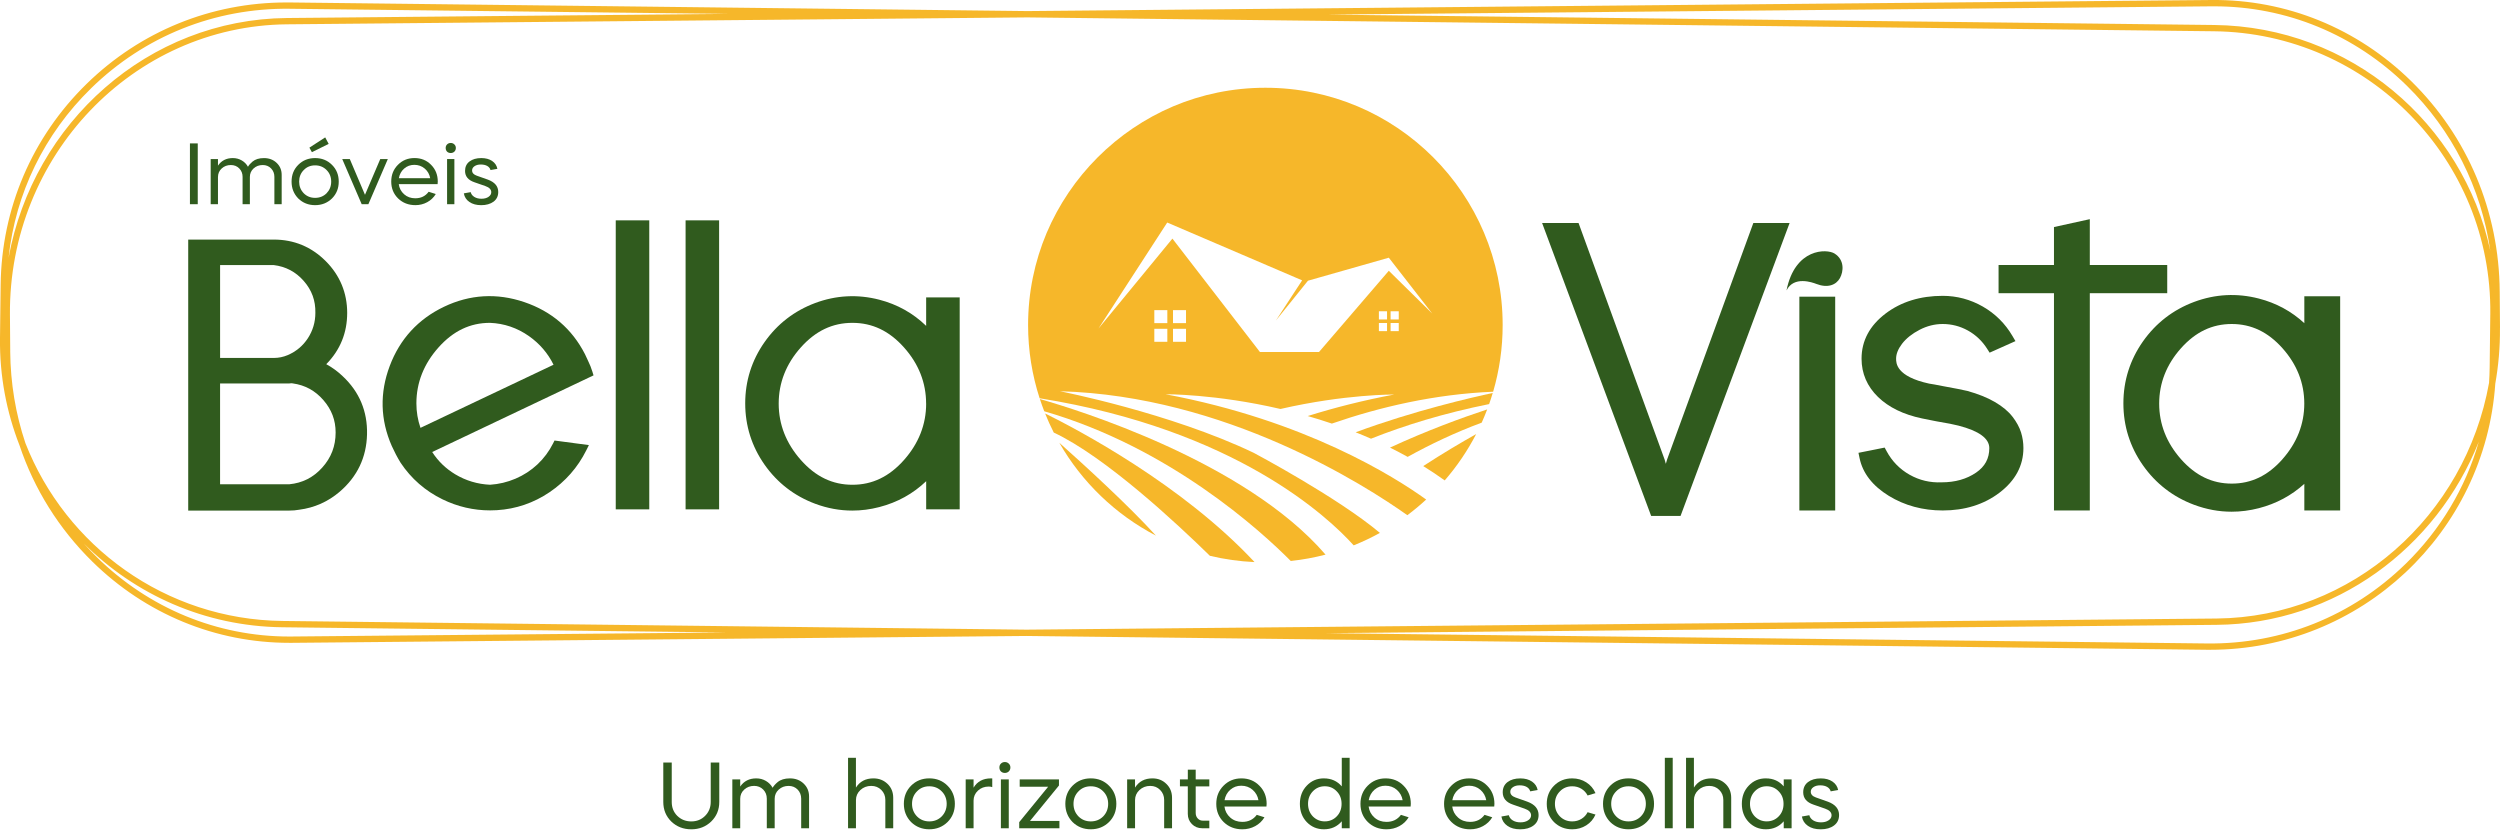 <svg viewBox="0 0 824 274" fill="none" xmlns="http://www.w3.org/2000/svg">
<g clip-path="url(#clip0_1_5)">
<path d="M234.255 264.326V251.324H237.074V264.326C237.074 266.89 236.188 269.03 234.414 270.769C232.641 272.48 230.452 273.339 227.847 273.339C225.242 273.339 223.026 272.48 221.252 270.769C219.5 269.037 218.62 266.89 218.62 264.326V251.324H221.405V264.326C221.405 266.162 222.014 267.693 223.233 268.912C224.494 270.132 226.032 270.741 227.847 270.741C229.662 270.741 231.179 270.132 232.398 268.912C233.618 267.693 234.255 266.148 234.255 264.326Z" fill="#305B1E"/>
<path d="M241.376 272.993V256.893H243.974V259.249C245.193 257.455 246.953 256.554 249.266 256.554C250.423 256.554 251.483 256.831 252.439 257.392C253.395 257.953 254.136 258.701 254.656 259.65C255.009 259.034 255.556 258.411 256.298 257.794C257.288 256.97 258.639 256.554 260.35 256.554C262.165 256.554 263.675 257.122 264.874 258.258C266.072 259.394 266.668 260.821 266.668 262.532V272.999H264.07V263.246C264.07 262.047 263.675 261.05 262.893 260.239C262.11 259.436 261.119 259.034 259.921 259.034C258.618 259.034 257.524 259.45 256.637 260.274C255.771 261.078 255.335 262.082 255.335 263.273V272.993H252.737V263.239C252.737 262.04 252.342 261.043 251.546 260.232C250.749 259.429 249.751 259.027 248.56 259.027C247.257 259.027 246.163 259.443 245.276 260.267C244.41 261.071 243.974 262.075 243.974 263.267V272.986H241.376V272.993Z" fill="#305B1E"/>
<path d="M279.518 272.993V249.772H282.116V259.588C283.397 257.565 285.316 256.554 287.872 256.554C289.729 256.554 291.288 257.164 292.548 258.383C293.788 259.581 294.405 261.105 294.405 262.969V272.999H291.807V263.648C291.807 262.345 291.364 261.251 290.477 260.364C289.59 259.477 288.482 259.034 287.166 259.034C285.739 259.034 284.547 259.491 283.578 260.399C282.608 261.306 282.123 262.415 282.123 263.71V272.999H279.525L279.518 272.993Z" fill="#305B1E"/>
<path d="M300.293 270.949C298.707 269.321 297.91 267.319 297.91 264.943C297.91 262.567 298.707 260.558 300.293 258.965C301.88 257.371 303.902 256.547 306.299 256.547C308.696 256.547 310.698 257.351 312.305 258.965C313.912 260.551 314.723 262.546 314.723 264.943C314.723 267.34 313.919 269.342 312.305 270.949C310.677 272.535 308.675 273.332 306.299 273.332C303.923 273.332 301.921 272.535 300.293 270.949ZM306.299 270.734C307.927 270.734 309.292 270.187 310.386 269.092C311.481 267.956 312.028 266.578 312.028 264.943C312.028 263.308 311.481 261.916 310.386 260.828C309.292 259.713 307.927 259.159 306.299 259.159C304.671 259.159 303.314 259.713 302.247 260.828C301.152 261.923 300.605 263.294 300.605 264.943C300.605 266.592 301.152 267.956 302.247 269.092C303.341 270.187 304.692 270.734 306.299 270.734Z" fill="#305B1E"/>
<path d="M320.888 263.89V272.993H318.29V256.893H320.888V259.616C322.107 257.572 324.012 256.554 326.617 256.554H327.047V259.436C326.714 259.311 326.333 259.249 325.904 259.249C324.477 259.249 323.292 259.692 322.343 260.579C321.373 261.486 320.888 262.588 320.888 263.89Z" fill="#305B1E"/>
<path d="M329.894 254.261C329.561 253.908 329.402 253.478 329.402 252.959C329.402 252.439 329.568 252.017 329.894 251.691C330.247 251.338 330.676 251.165 331.196 251.165C331.716 251.165 332.145 251.338 332.498 251.691C332.852 252.023 333.025 252.446 333.025 252.959C333.025 253.471 332.852 253.908 332.498 254.261C332.145 254.594 331.716 254.76 331.196 254.76C330.676 254.76 330.247 254.594 329.894 254.261ZM332.491 272.993H329.894V256.893H332.491V272.993Z" fill="#305B1E"/>
<path d="M335.934 272.993V270.977L345.473 259.304H336.094V256.886H349.034V258.902L339.495 270.575H349.186V272.993H335.934Z" fill="#305B1E"/>
<path d="M353.516 270.949C351.93 269.321 351.133 267.319 351.133 264.943C351.133 262.567 351.93 260.558 353.516 258.965C355.102 257.371 357.125 256.547 359.522 256.547C361.919 256.547 363.921 257.351 365.528 258.965C367.135 260.551 367.946 262.546 367.946 264.943C367.946 267.34 367.142 269.342 365.528 270.949C363.9 272.535 361.898 273.332 359.522 273.332C357.146 273.332 355.144 272.535 353.516 270.949ZM359.522 270.734C361.15 270.734 362.515 270.187 363.609 269.092C364.704 267.956 365.251 266.578 365.251 264.943C365.251 263.308 364.704 261.916 363.609 260.828C362.515 259.713 361.15 259.159 359.522 259.159C357.894 259.159 356.536 259.713 355.469 260.828C354.375 261.923 353.828 263.294 353.828 264.943C353.828 266.592 354.375 267.956 355.469 269.092C356.564 270.187 357.915 270.734 359.522 270.734Z" fill="#305B1E"/>
<path d="M371.506 272.993V256.893H374.104V259.588C375.386 257.565 377.291 256.554 379.833 256.554C381.689 256.554 383.227 257.164 384.446 258.383C385.686 259.581 386.303 261.105 386.303 262.969V272.999H383.705V263.648C383.705 262.345 383.262 261.251 382.375 260.364C381.509 259.477 380.422 259.034 379.126 259.034C377.72 259.034 376.536 259.491 375.566 260.399C374.596 261.306 374.111 262.414 374.111 263.71V272.999H371.513L371.506 272.993Z" fill="#305B1E"/>
<path d="M388.908 259.186V256.893H391.505V253.672H394.103V256.893H398.592V259.186H394.103V267.949C394.103 268.67 394.325 269.279 394.768 269.757C395.212 270.242 395.766 270.485 396.424 270.485H398.592V272.993H396.237C394.893 272.993 393.771 272.535 392.863 271.628C391.956 270.72 391.499 269.598 391.499 268.254V259.179H388.901L388.908 259.186Z" fill="#305B1E"/>
<path d="M417.421 265.844H403.58C403.767 267.291 404.404 268.497 405.499 269.467C406.572 270.416 407.896 270.894 409.461 270.894C411.505 270.894 413.091 270.118 414.227 268.573L416.769 269.376C416.028 270.616 415.01 271.586 413.721 272.286C412.433 272.986 411.013 273.339 409.461 273.339C407.023 273.339 404.979 272.542 403.33 270.956C401.703 269.349 400.885 267.347 400.885 264.95C400.885 262.553 401.682 260.565 403.268 258.972C404.854 257.364 406.829 256.554 409.184 256.554C411.539 256.554 413.527 257.358 415.1 258.972C416.686 260.558 417.483 262.553 417.483 264.95C417.483 265.012 417.462 265.31 417.421 265.85V265.844ZM403.614 263.738H414.788C414.539 262.352 413.888 261.209 412.835 260.302C411.803 259.415 410.563 258.972 409.122 258.972C407.681 258.972 406.51 259.415 405.499 260.302C404.487 261.188 403.857 262.331 403.608 263.738H403.614Z" fill="#305B1E"/>
<path d="M436.367 256.554C438.785 256.554 440.745 257.434 442.248 259.186V249.772H444.846V272.993H442.248V270.7C440.738 272.452 438.778 273.332 436.367 273.332C434.116 273.332 432.231 272.535 430.7 270.949C429.19 269.363 428.442 267.361 428.442 264.943C428.442 262.525 429.197 260.537 430.7 258.965C432.204 257.358 434.095 256.547 436.367 256.547V256.554ZM436.644 259.152C435.092 259.152 433.783 259.706 432.709 260.821C431.656 261.916 431.13 263.287 431.13 264.936C431.13 266.585 431.656 267.97 432.709 269.086C433.804 270.18 435.113 270.727 436.644 270.727C438.175 270.727 439.526 270.18 440.579 269.086C441.652 267.991 442.186 266.606 442.186 264.936C442.186 263.267 441.646 261.895 440.579 260.821C439.526 259.706 438.217 259.152 436.644 259.152Z" fill="#305B1E"/>
<path d="M464.942 265.844H451.101C451.288 267.291 451.926 268.497 453.02 269.467C454.094 270.416 455.417 270.894 456.983 270.894C459.026 270.894 460.613 270.118 461.749 268.573L464.291 269.376C463.55 270.616 462.531 271.586 461.243 272.286C459.955 272.986 458.534 273.339 456.983 273.339C454.544 273.339 452.501 272.542 450.852 270.956C449.224 269.349 448.407 267.347 448.407 264.95C448.407 262.553 449.203 260.565 450.79 258.972C452.376 257.364 454.35 256.554 456.706 256.554C459.061 256.554 461.049 257.358 462.622 258.972C464.208 260.558 465.005 262.553 465.005 264.95C465.005 265.012 464.984 265.31 464.942 265.85V265.844ZM451.136 263.738H462.31C462.06 262.352 461.409 261.209 460.356 260.302C459.324 259.415 458.084 258.972 456.643 258.972C455.202 258.972 454.032 259.415 453.02 260.302C452.009 261.188 451.378 262.331 451.129 263.738H451.136Z" fill="#305B1E"/>
<path d="M492.499 265.844H478.658C478.845 267.291 479.483 268.497 480.577 269.467C481.651 270.416 482.974 270.894 484.54 270.894C486.583 270.894 488.17 270.118 489.306 268.573L491.848 269.376C491.107 270.616 490.088 271.586 488.8 272.286C487.511 272.986 486.091 273.339 484.54 273.339C482.101 273.339 480.058 272.542 478.409 270.956C476.781 269.349 475.964 267.347 475.964 264.95C475.964 262.553 476.76 260.565 478.347 258.972C479.933 257.364 481.907 256.554 484.263 256.554C486.618 256.554 488.606 257.358 490.178 258.972C491.765 260.558 492.561 262.553 492.561 264.95C492.561 265.012 492.541 265.31 492.499 265.85V265.844ZM478.693 263.738H489.867C489.617 262.352 488.966 261.209 487.913 260.302C486.881 259.415 485.641 258.972 484.2 258.972C482.759 258.972 481.589 259.415 480.577 260.302C479.566 261.188 478.935 262.331 478.686 263.738H478.693Z" fill="#305B1E"/>
<path d="M506.804 260.392L504.359 260.828C504.192 260.212 503.805 259.727 503.195 259.373C502.585 259.02 501.816 258.847 500.888 258.847C499.96 258.847 499.26 259.041 498.671 259.436C498.083 259.831 497.792 260.336 497.792 260.953C497.792 261.819 498.36 262.449 499.496 262.844L503.43 264.236C505.89 265.144 507.116 266.612 507.116 268.635C507.116 270.104 506.562 271.254 505.446 272.085C504.331 272.923 502.876 273.339 501.082 273.339C499.288 273.339 497.958 272.965 496.856 272.21C495.755 271.455 495.09 270.429 494.861 269.127L497.307 268.691C497.473 269.39 497.902 269.958 498.588 270.395C499.281 270.824 500.133 271.046 501.144 271.046C502.156 271.046 502.966 270.831 503.638 270.395C504.31 269.958 504.643 269.404 504.643 268.725C504.643 267.755 503.929 267.021 502.509 266.529L498.671 265.199C496.42 264.437 495.298 263.086 495.298 261.14C495.298 259.699 495.831 258.57 496.891 257.766C497.951 256.963 499.35 256.561 501.089 256.561C502.634 256.561 503.922 256.907 504.941 257.6C505.959 258.293 506.589 259.228 506.811 260.399L506.804 260.392Z" fill="#305B1E"/>
<path d="M525.875 261.417L523.277 262.193C522.799 261.265 522.113 260.523 521.22 259.976C520.319 259.429 519.315 259.159 518.2 259.159C516.572 259.159 515.214 259.713 514.147 260.828C513.053 261.923 512.505 263.294 512.505 264.943C512.505 266.592 513.053 267.956 514.147 269.092C515.242 270.187 516.592 270.734 518.2 270.734C519.315 270.734 520.319 270.464 521.22 269.917C522.12 269.37 522.806 268.635 523.277 267.7L525.875 268.476C525.217 269.986 524.199 271.171 522.827 272.037C521.455 272.903 519.911 273.339 518.2 273.339C515.823 273.339 513.821 272.542 512.194 270.956C510.607 269.328 509.811 267.326 509.811 264.95C509.811 262.574 510.607 260.565 512.194 258.972C513.78 257.378 515.803 256.554 518.2 256.554C519.911 256.554 521.455 256.99 522.827 257.856C524.199 258.722 525.217 259.914 525.875 261.417Z" fill="#305B1E"/>
<path d="M530.738 270.949C529.152 269.321 528.355 267.319 528.355 264.943C528.355 262.567 529.152 260.558 530.738 258.965C532.324 257.371 534.347 256.547 536.744 256.547C539.141 256.547 541.143 257.351 542.75 258.965C544.357 260.551 545.168 262.546 545.168 264.943C545.168 267.34 544.364 269.342 542.75 270.949C541.122 272.535 539.12 273.332 536.744 273.332C534.368 273.332 532.366 272.535 530.738 270.949ZM536.744 270.734C538.372 270.734 539.737 270.187 540.831 269.092C541.926 267.956 542.473 266.578 542.473 264.943C542.473 263.308 541.926 261.916 540.831 260.828C539.737 259.713 538.372 259.159 536.744 259.159C535.116 259.159 533.758 259.713 532.692 260.828C531.597 261.923 531.05 263.294 531.05 264.943C531.05 266.592 531.597 267.956 532.692 269.092C533.786 270.187 535.137 270.734 536.744 270.734Z" fill="#305B1E"/>
<path d="M551.326 272.993H548.728V249.772H551.326V272.993Z" fill="#305B1E"/>
<path d="M555.718 272.993V249.772H558.316V259.588C559.597 257.565 561.516 256.554 564.072 256.554C565.929 256.554 567.488 257.164 568.748 258.383C569.988 259.581 570.605 261.105 570.605 262.969V272.999H568.007V263.648C568.007 262.345 567.564 261.251 566.677 260.364C565.79 259.477 564.682 259.034 563.366 259.034C561.939 259.034 560.747 259.491 559.777 260.399C558.808 261.306 558.323 262.415 558.323 263.71V272.999H555.725L555.718 272.993Z" fill="#305B1E"/>
<path d="M582.035 256.554C584.453 256.554 586.413 257.434 587.916 259.186V256.893H590.514V272.993H587.916V270.7C586.406 272.452 584.446 273.332 582.035 273.332C579.784 273.332 577.899 272.535 576.368 270.949C574.858 269.363 574.11 267.361 574.11 264.943C574.11 262.525 574.865 260.537 576.368 258.965C577.872 257.358 579.763 256.547 582.035 256.547V256.554ZM582.312 259.152C580.76 259.152 579.451 259.706 578.377 260.821C577.324 261.916 576.798 263.287 576.798 264.936C576.798 266.585 577.324 267.97 578.377 269.086C579.472 270.18 580.781 270.727 582.312 270.727C583.843 270.727 585.194 270.18 586.247 269.086C587.321 267.991 587.854 266.606 587.854 264.936C587.854 263.267 587.314 261.895 586.247 260.821C585.194 259.706 583.885 259.152 582.312 259.152Z" fill="#305B1E"/>
<path d="M605.844 260.392L603.399 260.828C603.233 260.212 602.845 259.727 602.235 259.373C601.625 259.02 600.857 258.847 599.928 258.847C599 258.847 598.3 259.041 597.712 259.436C597.123 259.831 596.832 260.336 596.832 260.953C596.832 261.819 597.4 262.449 598.536 262.844L602.471 264.236C604.93 265.144 606.156 266.612 606.156 268.635C606.156 270.104 605.602 271.254 604.486 272.085C603.371 272.923 601.916 273.339 600.122 273.339C598.328 273.339 596.998 272.965 595.897 272.21C594.795 271.455 594.13 270.429 593.902 269.127L596.347 268.691C596.513 269.39 596.943 269.958 597.628 270.395C598.321 270.824 599.173 271.046 600.185 271.046C601.196 271.046 602.006 270.831 602.678 270.395C603.35 269.958 603.683 269.404 603.683 268.725C603.683 267.755 602.969 267.021 601.549 266.529L597.712 265.199C595.46 264.437 594.338 263.086 594.338 261.14C594.338 259.699 594.871 258.57 595.931 257.766C596.991 256.963 598.39 256.561 600.129 256.561C601.674 256.561 602.962 256.907 603.981 257.6C604.999 258.293 605.63 259.228 605.851 260.399L605.844 260.392Z" fill="#305B1E"/>
<path d="M65.179 47.265H62.602V67.306H65.179V47.265Z" fill="#305B1E"/>
<path d="M71.85 58.314C71.85 57.206 72.252 56.285 73.056 55.536C73.873 54.774 74.891 54.393 76.09 54.393C77.198 54.393 78.12 54.767 78.854 55.509C79.588 56.257 79.955 57.178 79.955 58.287V67.306H82.359V58.314C82.359 57.206 82.761 56.285 83.564 55.536C84.382 54.774 85.4 54.393 86.599 54.393C87.707 54.393 88.621 54.767 89.349 55.509C90.076 56.257 90.436 57.178 90.436 58.287V67.306H92.84V57.629C92.84 56.042 92.286 54.726 91.178 53.68C90.069 52.627 88.677 52.107 87 52.107C85.414 52.107 84.167 52.488 83.246 53.25C82.56 53.825 82.054 54.393 81.729 54.968C81.251 54.089 80.572 53.396 79.678 52.876C78.785 52.357 77.815 52.1 76.741 52.1C74.6 52.1 72.973 52.932 71.843 54.594V52.419H69.44V67.306H71.843V58.314H71.85Z" fill="#305B1E"/>
<path d="M108.33 47.431L107.187 45.284L101.977 48.664L102.802 50.154L108.33 47.431Z" fill="#305B1E"/>
<path d="M103.862 67.618C106.057 67.618 107.907 66.883 109.417 65.415C110.907 63.925 111.648 62.076 111.648 59.859C111.648 57.642 110.907 55.8 109.417 54.331C107.928 52.842 106.078 52.1 103.862 52.1C101.645 52.1 99.795 52.842 98.306 54.331C96.816 55.821 96.103 57.642 96.103 59.859C96.103 62.076 96.837 63.905 98.306 65.415C99.816 66.883 101.666 67.618 103.862 67.618ZM100.114 56.049C101.104 55.017 102.358 54.504 103.862 54.504C105.365 54.504 106.632 55.017 107.644 56.049C108.655 57.06 109.161 58.328 109.161 59.859C109.161 61.39 108.655 62.644 107.644 63.697C106.632 64.708 105.372 65.214 103.862 65.214C102.351 65.214 101.125 64.708 100.114 63.697C99.102 62.651 98.597 61.369 98.597 59.859C98.597 58.349 99.102 57.06 100.114 56.049Z" fill="#305B1E"/>
<path d="M125.336 52.419L120.3 64.21L115.292 52.419H112.798L119.213 67.306H121.415L127.83 52.419H125.336Z" fill="#305B1E"/>
<path d="M136.877 67.618C138.311 67.618 139.621 67.292 140.812 66.641C142.004 65.99 142.946 65.096 143.631 63.946L141.283 63.205C140.23 64.639 138.762 65.353 136.87 65.353C135.423 65.353 134.196 64.916 133.206 64.036C132.194 63.143 131.599 62.02 131.432 60.684H144.234C144.276 60.185 144.29 59.908 144.29 59.852C144.29 57.636 143.555 55.793 142.087 54.324C140.639 52.835 138.81 52.094 136.621 52.094C134.432 52.094 132.624 52.835 131.155 54.324C129.687 55.793 128.952 57.636 128.952 59.852C128.952 62.069 129.707 63.919 131.218 65.408C132.742 66.876 134.633 67.611 136.884 67.611L136.877 67.618ZM133.213 55.564C134.148 54.747 135.263 54.331 136.559 54.331C137.854 54.331 139.039 54.74 139.995 55.564C140.971 56.402 141.567 57.462 141.796 58.744H131.46C131.689 57.448 132.271 56.389 133.206 55.564H133.213Z" fill="#305B1E"/>
<path d="M149.762 52.419H147.358V67.306H149.762V52.419Z" fill="#305B1E"/>
<path d="M148.557 50.438C149.035 50.438 149.437 50.285 149.762 49.981C150.088 49.655 150.247 49.253 150.247 48.775C150.247 48.297 150.088 47.909 149.762 47.605C149.437 47.279 149.035 47.12 148.557 47.12C148.079 47.12 147.677 47.279 147.351 47.605C147.047 47.909 146.894 48.304 146.894 48.775C146.894 49.246 147.047 49.655 147.351 49.981C147.677 50.285 148.079 50.438 148.557 50.438Z" fill="#305B1E"/>
<path d="M160.998 64.902C160.375 65.304 159.613 65.505 158.691 65.505C157.77 65.505 156.967 65.304 156.329 64.902C155.692 64.5 155.29 63.974 155.145 63.33L152.879 63.731C153.087 64.937 153.704 65.886 154.729 66.579C155.747 67.278 157.05 67.625 158.636 67.625C160.222 67.625 161.643 67.237 162.675 66.468C163.707 65.692 164.219 64.632 164.219 63.274C164.219 61.404 163.083 60.046 160.811 59.208L157.174 57.919C156.121 57.559 155.602 56.977 155.602 56.174C155.602 55.599 155.872 55.135 156.419 54.767C156.967 54.4 157.645 54.22 158.47 54.22C159.294 54.22 160.042 54.38 160.603 54.705C161.165 55.031 161.525 55.481 161.677 56.049L163.935 55.647C163.728 54.56 163.146 53.694 162.204 53.056C161.261 52.419 160.07 52.1 158.636 52.1C157.036 52.1 155.74 52.475 154.757 53.216C153.773 53.957 153.281 55.003 153.281 56.333C153.281 58.127 154.32 59.381 156.399 60.081L159.945 61.314C161.262 61.771 161.92 62.45 161.92 63.344C161.92 63.974 161.608 64.487 160.991 64.888L160.998 64.902Z" fill="#305B1E"/>
<path d="M112.95 123.992C111.315 122.434 109.5 121.104 107.533 120.037C112.112 115.396 114.433 109.708 114.433 103.134C114.433 96.56 112.05 90.748 107.346 86.051C102.649 81.355 96.9 78.965 90.263 78.965H62.034V168.286H95.369C96.477 168.286 97.558 168.196 98.59 168.009C103.626 167.365 108.129 165.362 111.98 162.058C117.765 157.098 120.792 150.746 120.972 143.167C121.152 135.589 118.457 129.139 112.943 123.992H112.95ZM95.306 159.62H72.536V126.382H95.376L95.646 126.355C95.909 126.306 96.158 126.306 96.422 126.355L96.498 126.368C100.557 126.937 103.855 128.738 106.577 131.862C109.3 134.993 110.623 138.484 110.623 142.544C110.623 147.033 109.175 150.815 106.203 154.119C103.245 157.403 99.684 159.204 95.32 159.62H95.306ZM101.479 111.475C99.851 113.975 97.613 115.853 94.835 117.044C93.36 117.668 91.822 117.979 90.27 117.979H72.543V87.361H90.187C94.198 87.859 97.447 89.57 100.1 92.584C102.767 95.618 104.028 99.054 103.945 103.127C103.945 106.155 103.113 108.96 101.485 111.468L101.479 111.475Z" fill="#305B1E"/>
<path d="M195.282 122.579C194.887 121.305 194.395 120.065 193.813 118.894C193.529 118.236 193.203 117.536 192.809 116.74C188.541 108.399 181.808 102.622 172.796 99.567C163.783 96.512 154.881 97.031 146.354 101.104C137.826 105.178 131.806 111.731 128.461 120.605C125.115 129.479 125.336 138.353 129.126 146.991C129.991 148.91 130.961 150.76 132.042 152.526C135.533 157.763 140.175 161.816 145.848 164.58C150.822 167.004 156.087 168.223 161.532 168.223C162.287 168.223 163.042 168.203 163.804 168.154C170.059 167.766 175.885 165.778 181.122 162.238C186.345 158.705 190.426 154.064 193.231 148.446L194.097 146.707L182.771 145.197L182.328 146.084C181.004 148.73 179.259 151.078 177.146 153.06C175.026 155.048 172.588 156.634 169.9 157.777C167.226 158.92 164.407 159.585 161.518 159.772C157.403 159.585 153.538 158.428 150.032 156.322C146.943 154.466 144.393 152.007 142.454 148.986L195.628 123.722L195.275 122.579H195.282ZM182.445 120.217L138.588 141.02C137.695 138.436 137.244 135.727 137.244 132.949C137.244 126.126 139.697 119.926 144.539 114.509C149.409 109.057 154.971 106.411 161.483 106.411C166.145 106.591 170.475 108.06 174.354 110.789C177.873 113.269 180.589 116.435 182.445 120.217Z" fill="#305B1E"/>
<path d="M213.999 72.626H202.95V167.884H213.999V72.626Z" fill="#305B1E"/>
<path d="M237.019 72.626H225.97V167.884H237.019V72.626Z" fill="#305B1E"/>
<path d="M305.26 98.029V107.408C300.944 103.217 295.756 100.315 289.798 98.777C282.67 96.934 275.57 97.308 268.691 99.871C261.812 102.441 256.187 106.785 251.975 112.791C247.756 118.804 245.623 125.586 245.623 132.956C245.623 140.327 247.763 147.109 251.975 153.122C256.194 159.135 261.819 163.478 268.691 166.041C272.702 167.538 276.789 168.286 280.917 168.286C283.868 168.286 286.833 167.905 289.805 167.136C295.763 165.598 300.944 162.737 305.267 158.601V167.884H316.316V98.029H305.267H305.26ZM305.26 133.026C305.26 139.891 302.801 146.146 297.959 151.612C293.089 157.105 287.526 159.779 280.959 159.779C274.392 159.779 268.829 157.112 263.959 151.612C259.117 146.146 256.658 139.891 256.658 133.026C256.658 126.161 259.11 119.926 263.952 114.509C268.822 109.057 274.385 106.411 280.952 106.411C287.519 106.411 293.082 109.057 297.952 114.509C302.794 119.926 305.246 126.161 305.246 133.026H305.26Z" fill="#305B1E"/>
<path d="M604.694 83.578C602.11 81.944 591.622 81.749 588.831 95.722C591.248 90.866 597.372 93.083 598.661 93.581C602.388 95.029 605.172 93.949 606.44 91.663C607.666 89.446 607.978 85.657 604.694 83.585V83.578Z" fill="#305B1E"/>
<path d="M714.319 87.347H688.799V76.512V72.238L676.988 74.836V79.664V87.347H658.728V96.629H676.988V96.803V156.412V168.258H688.799V108.475V96.803V96.629H714.319V87.347Z" fill="#305B1E"/>
<path d="M604.881 97.786H593.07V168.258H604.881V97.786Z" fill="#305B1E"/>
<path d="M663.32 137.355C661.97 135.589 660.002 133.947 657.474 132.478C655.014 131.051 651.994 129.839 648.434 128.849C646.799 128.467 644.125 127.941 640.516 127.29C638.195 126.826 636.664 126.549 635.84 126.438C624.957 124.069 624.957 119.663 624.957 118.215C624.957 116.656 625.615 115.015 626.903 113.324C628.282 111.53 630.235 109.972 632.702 108.697C635.147 107.429 637.71 106.792 640.308 106.792C643.259 106.792 646.064 107.519 648.641 108.953C651.225 110.394 653.345 112.41 654.959 114.952L655.777 116.241L664.297 112.431L663.3 110.734C660.91 106.646 657.619 103.384 653.532 101.042C649.438 98.701 644.991 97.509 640.308 97.509C632.93 97.509 626.599 99.47 621.493 103.342C616.235 107.325 613.568 112.334 613.568 118.222C613.568 123.099 615.404 127.345 619.013 130.857C622.518 134.259 627.388 136.635 633.505 137.916C634.302 138.076 635.618 138.339 637.447 138.706L638.479 138.907C641.769 139.454 644.125 139.918 645.489 140.279C652.244 142.01 655.673 144.504 655.673 147.691C655.673 151.127 654.246 153.773 651.315 155.775C648.212 157.895 644.423 158.976 639.954 158.976C636.193 159.142 632.639 158.304 629.397 156.468C626.155 154.639 623.599 152.014 621.805 148.675L621.188 147.525L612.55 149.25L612.91 150.988C613.942 155.955 617.191 160.139 622.553 163.43C627.769 166.63 633.748 168.251 640.315 168.251C647.595 168.251 653.885 166.291 658.991 162.418C664.249 158.435 666.916 153.475 666.916 147.677C666.916 145.917 666.652 144.186 666.133 142.516C665.606 140.833 664.657 139.087 663.327 137.341L663.32 137.355Z" fill="#305B1E"/>
<path d="M759.506 97.648V106.522C755.274 102.608 750.252 99.885 744.523 98.403C737.325 96.546 730.141 96.913 723.186 99.511C716.238 102.102 710.551 106.501 706.291 112.569C702.03 118.645 699.869 125.503 699.869 132.949C699.869 140.396 702.03 147.254 706.291 153.33C710.551 159.405 716.238 163.797 723.186 166.388C727.246 167.898 731.375 168.66 735.545 168.66C738.524 168.66 741.523 168.272 744.523 167.496C750.252 166.014 755.274 163.319 759.506 159.467V168.251H771.318V97.641H759.506V97.648ZM752.302 151.362C747.508 156.773 742.043 159.398 735.586 159.398C729.13 159.398 723.664 156.773 718.871 151.362C714.091 145.966 711.666 139.801 711.666 133.026C711.666 126.251 714.091 120.113 718.864 114.765C723.657 109.403 729.123 106.792 735.579 106.792C742.036 106.792 747.501 109.397 752.295 114.765C757.075 120.113 759.493 126.258 759.493 133.026C759.493 139.794 757.068 145.966 752.288 151.362H752.302Z" fill="#305B1E"/>
<path d="M577.899 73.506L549.483 151.425L549.061 152.879L548.687 151.542L520.292 73.506H508.28L544.219 170.052H553.91L589.849 73.506H577.899Z" fill="#305B1E"/>
<path fill-rule="evenodd" clip-rule="evenodd" d="M490.178 134.938C481.859 137.688 470.345 141.886 458.146 147.525C460.093 148.494 462.033 149.513 463.959 150.586C471.419 146.451 479.587 142.565 488.364 139.309C489.015 137.875 489.61 136.413 490.178 134.938Z" fill="#F6B72A"/>
<path fill-rule="evenodd" clip-rule="evenodd" d="M486.542 143.077C481.45 145.931 475.465 149.471 469.099 153.621C471.489 155.103 473.851 156.676 476.178 158.345C480.203 153.704 483.688 148.578 486.542 143.077Z" fill="#F6B72A"/>
<path fill-rule="evenodd" clip-rule="evenodd" d="M436.9 182.806C410.299 151.917 354.375 134.827 342.744 131.529C343.187 132.887 343.672 134.231 344.185 135.554C385.486 147.483 415.578 174.971 425.436 184.898C429.35 184.482 433.18 183.775 436.893 182.806H436.9Z" fill="#F6B72A"/>
<path fill-rule="evenodd" clip-rule="evenodd" d="M492.014 129.52C485.433 130.927 466.085 135.339 446.82 142.481C448.504 143.153 450.194 143.853 451.884 144.594C462.975 140.182 475.894 136.191 490.816 133.185C491.245 131.973 491.64 130.754 492.007 129.52H492.014Z" fill="#F6B72A"/>
<path fill-rule="evenodd" clip-rule="evenodd" d="M380.997 176.543C371.887 166.499 357.146 153.066 349.152 145.938C356.599 158.941 367.675 169.602 380.997 176.543Z" fill="#F6B72A"/>
<path fill-rule="evenodd" clip-rule="evenodd" d="M413.493 185.258C389.628 159.689 355.088 141.519 344.469 136.282C345.328 138.429 346.284 140.528 347.323 142.572C364.371 150.552 388.139 172.768 398.779 183.193C403.531 184.33 408.443 185.036 413.486 185.265L413.493 185.258Z" fill="#F6B72A"/>
<path fill-rule="evenodd" clip-rule="evenodd" d="M438.999 139.607C454.911 134.106 472.964 129.908 492.139 129.112C494.176 122.136 495.277 114.765 495.277 107.131C495.277 63.946 460.252 28.922 417.067 28.922C406.295 28.922 396.029 31.104 386.691 35.045C367.953 43.012 352.934 58.03 344.975 76.776C341.04 86.114 338.858 96.373 338.858 107.138C338.858 115.555 340.195 123.667 342.661 131.266C407.3 141.643 437.863 170.523 446.176 179.751C449.155 178.552 452.044 177.181 454.821 175.643C440.863 163.915 413.25 149.263 413.25 149.263C385.673 136.053 349.346 128.952 349.346 128.952C403.954 130.463 449.889 159.897 463.862 169.81C466.023 168.196 468.087 166.471 470.068 164.649C459.629 157.126 430.271 138.588 384.19 129.95C384.19 129.95 400.573 129.804 422.041 134.799C443.336 129.895 459.546 130.033 459.546 130.033C449.183 131.973 439.671 134.418 431.026 137.127C433.645 137.875 436.312 138.706 439.006 139.62L438.999 139.607ZM461.028 105.289H458.34V102.601H461.028V105.289ZM384.751 112.659H380.463V108.371H384.751V112.659ZM384.751 106.501H380.463V102.213H384.751V106.501ZM390.91 112.659H386.622V108.371H390.91V112.659ZM390.91 106.501H386.622V102.213H390.91V106.501ZM457.17 109.147H454.482V106.459H457.17V109.147ZM457.17 105.289H454.482V102.601H457.17V105.289ZM434.753 116.012H415.266L386.428 78.646L362.057 108.288L384.717 73.347L429.183 92.404L420.531 105.642L431.102 92.522L457.752 84.936L472.064 103.342L457.752 89.245L434.753 116.012ZM458.34 109.147V106.459H461.028V109.147H458.34Z" fill="#F6B72A"/>
<path d="M824 108.143L823.903 96.041C823.688 69.627 813.346 45.028 794.781 26.788C776.963 9.29 753.556 -0.229 728.936 -4.21237e-06L338.643 3.651L95.48 0.81C95.105 0.81 94.724 0.81 94.35 0.81C69.62 0.81 46.295 10.308 28.568 27.619C10.578 45.194 0.506 68.726 0.215 93.879L-9.25036e-06 111.475C-0.145 123.909 2.147 135.817 6.415 146.742C11.236 161.137 19.369 174.229 30.411 185.085C48.02 202.382 71.054 211.88 95.382 211.88C95.674 211.88 95.964 211.88 96.255 211.88L338.269 209.614L727.398 214.166C727.772 214.166 728.146 214.166 728.514 214.166C778.134 214.166 819.102 175.49 822.448 126.452C823.501 120.515 824.042 114.398 823.986 108.143H824ZM3.374 115.818L3.277 103.716C2.854 51.422 43.815 8.493 94.6 8.015L338.636 5.736L729.788 10.308C780.566 10.904 821.395 52.696 820.8 103.474L820.592 121.069C820.571 122.78 820.502 124.484 820.391 126.181C812.556 169.976 775.398 203.442 730.592 203.865L338.276 207.536L93.09 204.668C54.497 204.218 21.655 179.965 8.375 146.056C5.161 136.469 3.45 126.285 3.367 115.818H3.374ZM728.957 2.085C729.241 2.085 729.525 2.085 729.816 2.085C753.591 2.085 776.118 11.368 793.326 28.284C808.303 42.998 817.8 61.944 820.8 82.636C811.78 40.601 774.58 8.763 729.816 8.237L437.399 4.814L728.957 2.085ZM30.023 29.102C47.618 11.908 70.839 2.598 95.459 2.889L239.88 4.579L94.579 5.937C48.886 6.366 10.973 40.386 2.826 84.964C5.105 63.766 14.582 44.19 30.03 29.102H30.023ZM96.242 209.801C95.957 209.801 95.674 209.801 95.389 209.801C71.615 209.801 49.087 200.519 31.873 183.602C30.397 182.147 28.977 180.651 27.605 179.12C44.397 195.926 67.5 206.449 93.076 206.746L239.52 208.457L96.242 209.794V209.801ZM792.862 185.874C775.266 203.061 752.053 212.371 727.426 212.087L437.032 208.693L730.613 205.95C769.683 205.583 803.066 180.658 817.017 145.578C812.667 160.728 804.437 174.569 792.862 185.881V185.874Z" fill="#F6B72A"/>
</g>
<defs>
<clipPath id="clip0_1_5">
<rect width="824" height="273.339" fill="white"/>
</clipPath>
</defs>
</svg>
